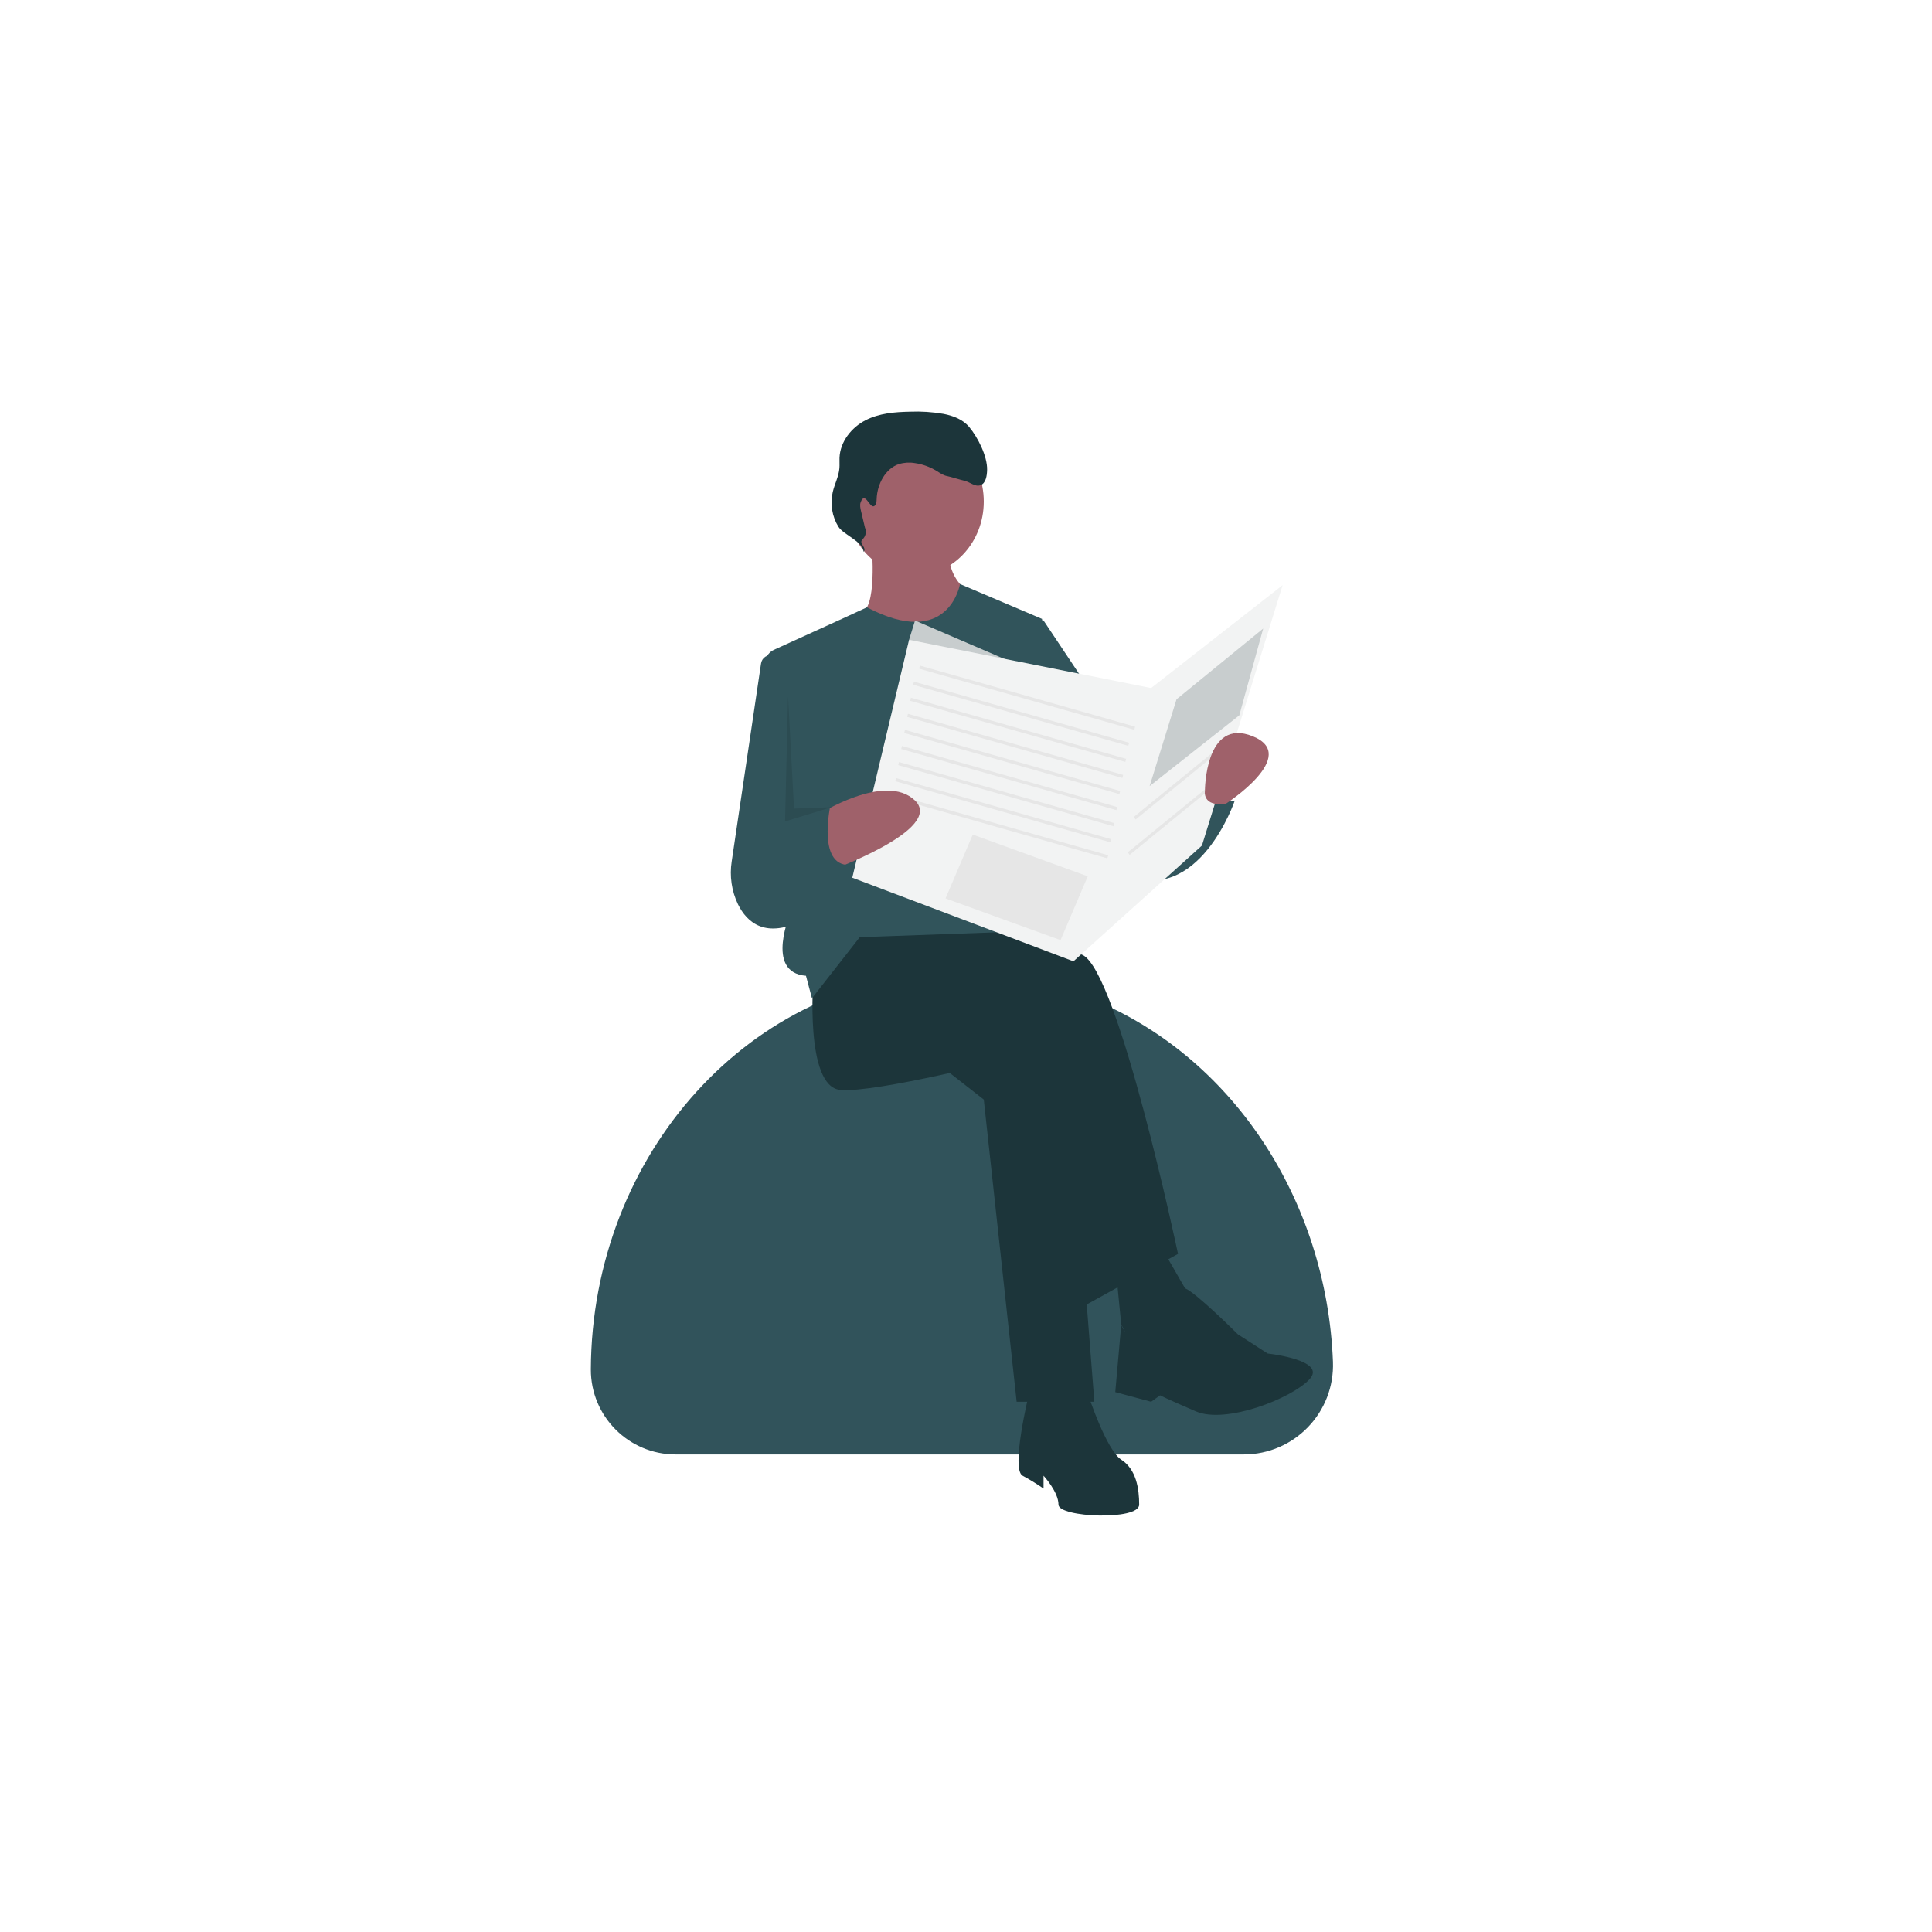 <svg width="338" height="338" viewBox="0 0 338 338" fill="none" xmlns="http://www.w3.org/2000/svg">
<g filter="url(#filter0_i)">
<rect width="338" height="338" rx="169" fill="url(#paint0_linear)"/>
<g filter="url(#filter1_d)">
<path d="M233.196 238.22C233.541 247.081 226.451 254.452 217.584 254.452H118.199C109.986 254.452 103.338 247.777 103.37 239.564V239.564C103.519 201.894 131.467 170.854 166.477 170.214C166.856 170.207 167.234 170.203 167.614 170.203C175.492 170.197 183.307 171.707 190.69 174.663C215.463 184.589 232.09 209.806 233.196 238.22V238.22Z" fill="#31535B"/>
<path d="M166.359 187.866L172.11 192.365L177.861 245.237H191.454L186.749 185.053L167.928 177.179L166.359 187.866Z" fill="#1C353A"/>
<path d="M142.31 170.992C142.31 170.992 140.742 190.116 147.015 190.678C153.289 191.241 177.339 185.053 177.339 185.053L188.841 228.926L206.093 219.364C206.093 219.364 195.637 169.867 189.363 167.055C183.09 164.242 162.177 158.618 162.177 158.618L147.015 161.43L142.31 170.992Z" fill="#1C353A"/>
<path d="M179.953 244.112C179.953 244.112 176.816 257.048 178.907 258.173C180.165 258.85 181.387 259.601 182.567 260.423V258.173C182.567 258.173 185.181 260.986 185.181 263.236C185.181 265.485 199.297 266.048 199.297 263.236C199.297 260.423 198.774 257.048 196.16 255.361C193.546 253.674 190.409 244.112 190.409 244.112H179.953Z" fill="#1C353A"/>
<path d="M195.114 221.051L196.16 231.738L199.82 238.488L208.707 227.801L201.911 215.989L195.114 221.051Z" fill="#1C353A"/>
<path d="M203.479 231.738C203.479 231.738 205.404 224.656 207.317 225.385C209.23 226.113 216.55 233.425 216.55 233.425L221.778 236.8C221.778 236.8 232.234 237.925 229.097 241.3C225.96 244.674 214.458 249.174 209.23 246.924C204.002 244.674 202.956 244.112 202.956 244.112L201.388 245.237L195.114 243.549L196.16 231.738C196.16 231.738 197.728 236.8 203.479 231.738Z" fill="#1C353A"/>
<path d="M160.085 100.684C166.726 100.684 172.11 94.892 172.11 87.747C172.11 80.603 166.726 74.811 160.085 74.811C153.444 74.811 148.061 80.603 148.061 87.747C148.061 94.892 153.444 100.684 160.085 100.684Z" fill="#9F616A"/>
<path d="M152.505 95.34C152.505 95.34 153.551 107.152 150.414 107.152C147.277 107.152 150.937 121.776 159.302 121.776C167.667 121.776 170.804 104.339 170.804 104.339C170.804 104.339 165.053 102.09 166.098 94.778C167.144 87.466 152.505 95.34 152.505 95.34Z" fill="#9F616A"/>
<path d="M151.671 106.251L147.276 108.277L135.348 113.706C134.867 113.925 134.465 114.305 134.201 114.79C133.938 115.275 133.827 115.839 133.885 116.397L138.389 159.461C138.389 159.461 133.683 170.148 141.003 170.711L142.048 174.648L150.413 163.961L181.782 162.836L182.305 108.277L167.952 102.175C167.952 102.175 166 113.787 151.671 106.251Z" fill="#31545B"/>
<path d="M137.081 115.308L135.149 114.714C134.933 114.647 134.705 114.631 134.482 114.666C134.259 114.701 134.046 114.786 133.856 114.916C133.666 115.047 133.504 115.219 133.38 115.421C133.256 115.624 133.174 115.852 133.139 116.092L128.012 150.691C127.612 153.253 127.995 155.886 129.103 158.194C130.687 161.421 133.977 164.348 140.741 160.867L145.446 124.307L137.081 115.308Z" fill="#31545B"/>
<path d="M176.293 107.433L182.567 108.558L199.82 134.431L201.388 138.931L211.322 135.556C211.322 135.556 210.799 140.618 216.027 140.056C216.027 140.056 209.753 158.617 196.683 152.993C183.612 147.368 179.43 130.494 179.43 130.494L176.293 107.433Z" fill="#31545B"/>
<path d="M183.612 118.683L160.086 108.558L159.04 111.933L170.019 122.057L183.612 118.683Z" fill="#C8CDCE"/>
<path d="M152.846 88.572C153.29 88.444 153.355 87.81 153.37 87.316C153.45 84.669 154.931 81.953 157.286 81.182C158.19 80.915 159.136 80.859 160.062 81.018C161.383 81.207 162.658 81.665 163.82 82.367C164.433 82.738 165.035 83.185 165.731 83.298C166.19 83.373 168.18 83.995 168.637 84.083C169.643 84.275 170.578 85.243 171.543 84.883C172.467 84.538 172.671 83.252 172.694 82.201C172.745 79.805 171.054 76.49 169.566 74.709C168.436 73.356 166.735 72.732 165.072 72.408C163.13 72.072 161.161 71.943 159.196 72.023C156.534 72.074 153.8 72.295 151.4 73.534C149.001 74.772 146.985 77.238 146.87 80.099C146.846 80.694 146.903 81.293 146.857 81.887C146.743 83.337 146.027 84.647 145.692 86.056C145.452 87.09 145.416 88.167 145.586 89.217C145.757 90.267 146.13 91.267 146.682 92.153C147.572 93.563 151.134 94.843 151.082 96.546C151.726 95.829 150.208 95.107 150.852 94.389C151.14 94.152 151.344 93.816 151.43 93.437C151.516 93.058 151.478 92.658 151.323 92.305L150.64 89.437C150.515 88.912 150.391 88.343 150.58 87.841C151.313 85.893 152.105 88.784 152.846 88.572Z" fill="#1C353A"/>
<path d="M159.04 111.933L149.106 153.555L187.795 168.179L210.276 147.93L224.392 102.371L201.388 120.37L159.04 111.933Z" fill="#F2F3F3"/>
<path d="M160.937 116.442L160.804 116.986L198.446 127.673L198.58 127.129L160.937 116.442Z" fill="#E6E6E6"/>
<path d="M159.891 119.254L159.758 119.798L197.4 130.485L197.534 129.941L159.891 119.254Z" fill="#E6E6E6"/>
<path d="M159.368 122.067L159.234 122.61L196.877 133.297L197.01 132.753L159.368 122.067Z" fill="#E6E6E6"/>
<path d="M158.845 124.879L158.712 125.423L196.355 136.11L196.488 135.566L158.845 124.879Z" fill="#E6E6E6"/>
<path d="M158.322 127.691L158.188 128.235L195.831 138.922L195.965 138.378L158.322 127.691Z" fill="#E6E6E6"/>
<path d="M157.799 130.504L157.666 131.047L195.309 141.734L195.442 141.19L157.799 130.504Z" fill="#E6E6E6"/>
<path d="M157.277 133.316L157.144 133.86L194.786 144.547L194.92 144.003L157.277 133.316Z" fill="#E6E6E6"/>
<path d="M156.754 136.128L156.621 136.672L194.264 147.359L194.397 146.815L156.754 136.128Z" fill="#E6E6E6"/>
<path d="M156.231 138.941L156.098 139.484L193.74 150.171L193.874 149.627L156.231 138.941Z" fill="#E6E6E6"/>
<path d="M143.099 142.55C143.099 142.55 154.857 134.994 160.085 140.056C165.313 145.118 144.924 152.43 144.924 152.43L143.099 142.55Z" fill="#9F616A"/>
<path d="M130.285 146.243L145.446 140.056C145.446 140.056 142.832 150.743 148.06 151.305L140.741 160.867C140.741 160.867 126.102 160.867 130.285 146.243Z" fill="#31545B"/>
<path d="M170.183 146.012L190.302 153.307L185.54 164.472L165.422 157.178L170.183 146.012Z" fill="#E6E6E6"/>
<path d="M205.832 122.338L220.994 109.964L216.812 125.151L201.127 137.525L205.832 122.338Z" fill="#C8CDCE"/>
<path d="M213.516 130.552L198.354 142.925L198.671 143.374L213.832 131L213.516 130.552Z" fill="#E6E6E6"/>
<path d="M212.471 136.739L197.309 149.113L197.625 149.561L212.787 137.187L212.471 136.739Z" fill="#E6E6E6"/>
<path d="M214.458 140.618C214.458 140.618 227.528 132.182 219.163 128.807C210.798 125.432 210.798 138.369 210.798 138.369C210.798 138.369 210.275 141.181 214.458 140.618Z" fill="#9F616A"/>
<path opacity="0.1" d="M137.867 121.776L137.344 143.712L145.447 141.224L138.912 141.462L137.867 121.776Z" fill="black"/>
</g>
</g>
<defs>
<filter _id="filter0_i" x="0" y="0" width="338" height="338" filterUnits="userSpaceOnUse" color-interpolation-filters="sRGB">
<feFlood flood-opacity="0" result="BackgroundImageFix"/>
<feBlend mode="normal" in="SourceGraphic" in2="BackgroundImageFix" result="shape"/>
<feColorMatrix in="SourceAlpha" type="matrix" values="0 0 0 0 0 0 0 0 0 0 0 0 0 0 0 0 0 0 127 0" result="hardAlpha"/>
<feOffset/>
<feGaussianBlur stdDeviation="64"/>
<feComposite in2="hardAlpha" operator="arithmetic" k2="-1" k3="1"/>
<feColorMatrix type="matrix" values="0 0 0 0 0 0 0 0 0 0.123 0 0 0 0 0.15 0 0 0 0.33 0"/>
<feBlend mode="normal" in2="shape" result="effect1_innerShadow"/>
</filter>
<filter _id="filter1_d" x="8" y="8" width="321.14" height="321.14" filterUnits="userSpaceOnUse" color-interpolation-filters="sRGB">
<feFlood flood-opacity="0" result="BackgroundImageFix"/>
<feColorMatrix in="SourceAlpha" type="matrix" values="0 0 0 0 0 0 0 0 0 0 0 0 0 0 0 0 0 0 127 0"/>
<feOffset/>
<feGaussianBlur stdDeviation="32"/>
<feColorMatrix type="matrix" values="0 0 0 0 0 0 0 0 0 0.129 0 0 0 0 0.158 0 0 0 0.33 0"/>
<feBlend mode="normal" in2="BackgroundImageFix" result="effect1_dropShadow"/>
<feBlend mode="normal" in="SourceGraphic" in2="effect1_dropShadow" result="shape"/>
</filter>
<linearGradient _id="paint0_linear" x1="-1.00732e-05" y1="338" x2="408.002" y2="168.737" gradientUnits="userSpaceOnUse">
<stop stop-color="#73DFFA"/>
<stop offset="1" stop-color="#14738B"/>
</linearGradient>
</defs>
</svg>
